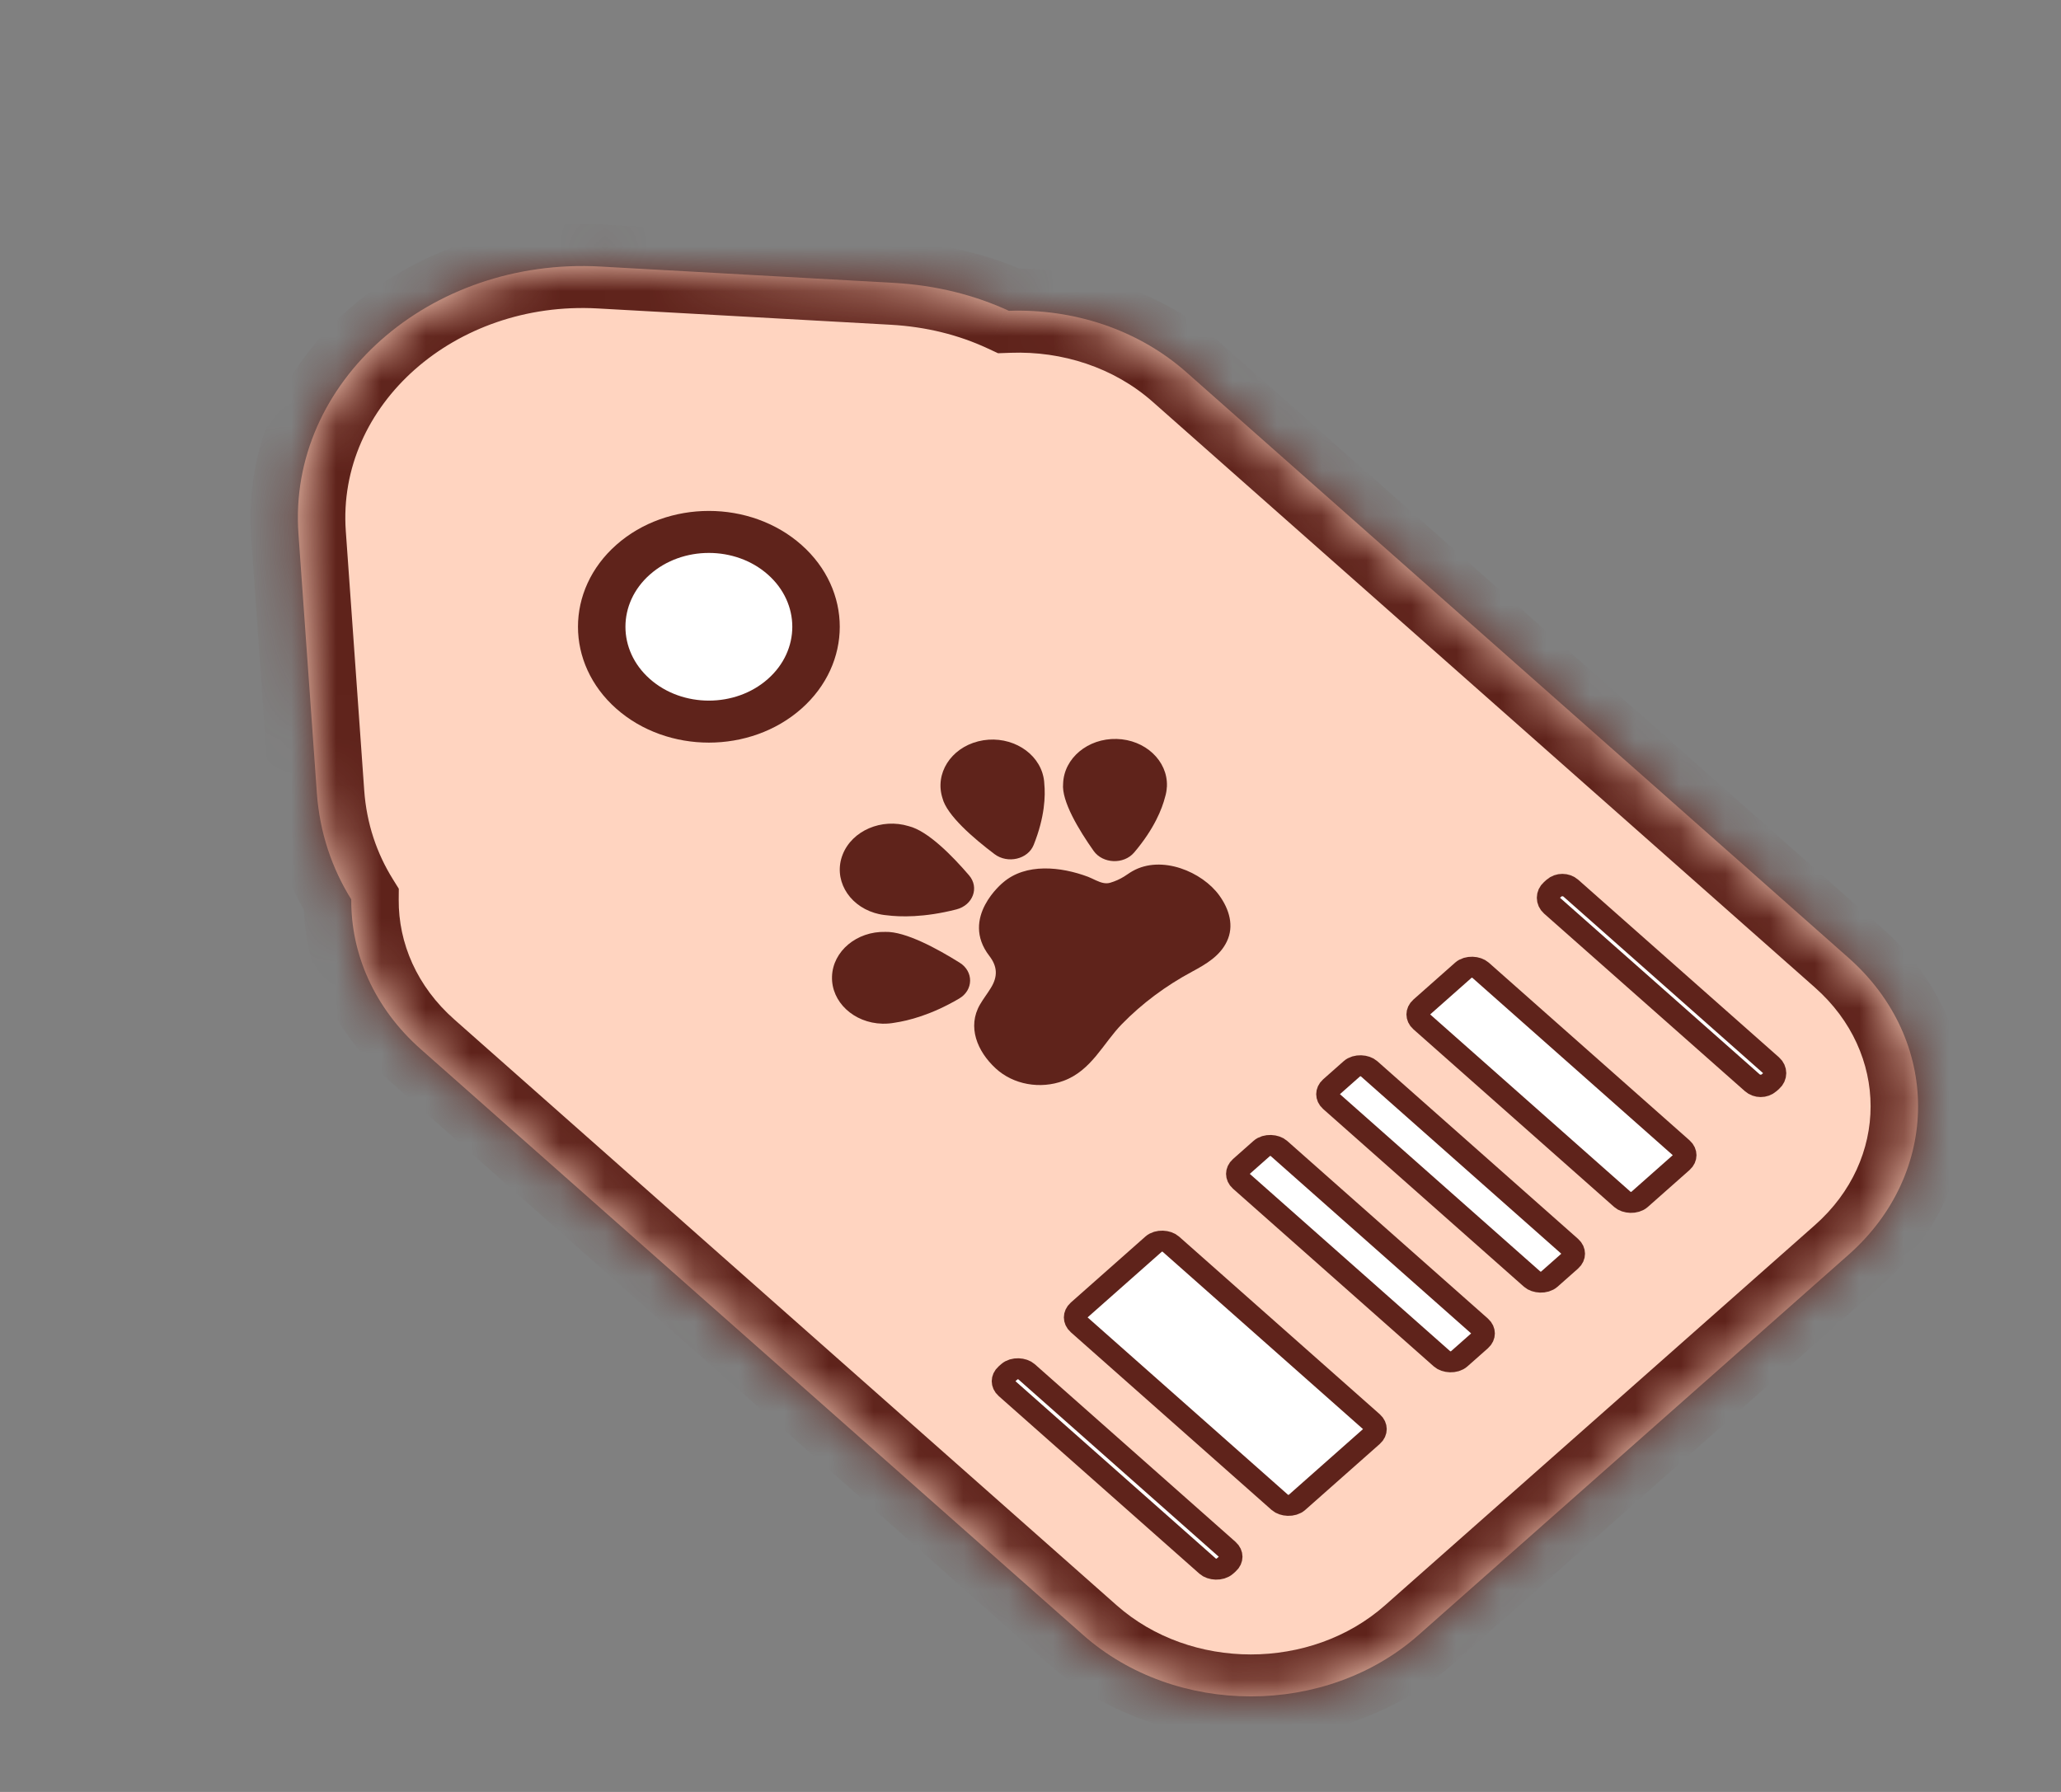 <svg width="46" height="40" viewBox="0 0 46 40" fill="none" xmlns="http://www.w3.org/2000/svg">
<rect x="0" y="0" width="46" height="40" fill="#808080" stroke="none"/>
<mask id="path-1-inside-1_2413_59452" fill="white">
<path fill-rule="evenodd" clip-rule="evenodd" d="M13.402 5.95C9.584 5.738 6.421 8.536 6.661 11.914L7.072 17.7C7.135 18.587 7.409 19.385 7.84 20.077C7.831 21.286 8.348 22.497 9.391 23.42L24.173 36.495C26.241 38.325 29.595 38.325 31.663 36.495L41.259 28.008C43.327 26.178 43.327 23.212 41.259 21.382L26.477 8.307C25.388 7.344 23.943 6.888 22.517 6.938C21.761 6.589 20.898 6.367 19.944 6.314L13.402 5.95Z"/>
</mask>
<path fill-rule="evenodd" clip-rule="evenodd" d="M13.402 5.95C9.584 5.738 6.421 8.536 6.661 11.914L7.072 17.7C7.135 18.587 7.409 19.385 7.84 20.077C7.831 21.286 8.348 22.497 9.391 23.42L24.173 36.495C26.241 38.325 29.595 38.325 31.663 36.495L41.259 28.008C43.327 26.178 43.327 23.212 41.259 21.382L26.477 8.307C25.388 7.344 23.943 6.888 22.517 6.938C21.761 6.589 20.898 6.367 19.944 6.314L13.402 5.95Z" fill="#FFD4C0"/>
<path d="M6.661 11.914L5.604 11.972L5.604 11.972L6.661 11.914ZM13.402 5.95L13.469 5.015L13.469 5.015L13.402 5.95ZM7.072 17.7L8.129 17.641L8.129 17.641L7.072 17.7ZM7.84 20.077L8.899 20.083L8.901 19.839L8.768 19.625L7.84 20.077ZM9.391 23.42L8.642 24.082L9.391 23.42ZM24.173 36.495L23.424 37.158L24.173 36.495ZM31.663 36.495L30.914 35.833L31.663 36.495ZM41.259 28.008L42.008 28.67L41.259 28.008ZM22.517 6.938L22.026 7.769L22.276 7.885L22.559 7.875L22.517 6.938ZM19.944 6.314L19.878 7.249L19.878 7.249L19.944 6.314ZM7.718 11.855C7.518 9.04 10.154 6.709 13.336 6.885L13.469 5.015C9.014 4.768 5.324 8.032 5.604 11.972L7.718 11.855ZM8.129 17.641L7.718 11.855L5.604 11.972L6.014 17.759L8.129 17.641ZM8.768 19.625C8.413 19.055 8.182 18.391 8.129 17.641L6.014 17.759C6.087 18.783 6.406 19.716 6.912 20.529L8.768 19.625ZM10.14 22.757C9.305 22.019 8.892 21.052 8.899 20.083L6.78 20.071C6.77 21.52 7.391 22.976 8.642 24.082L10.14 22.757ZM24.922 35.833L10.14 22.757L8.642 24.082L23.424 37.158L24.922 35.833ZM30.914 35.833C29.259 37.297 26.577 37.297 24.922 35.833L23.424 37.158C25.906 39.353 29.93 39.353 32.412 37.158L30.914 35.833ZM40.51 27.345L30.914 35.833L32.412 37.158L42.008 28.67L40.51 27.345ZM40.51 22.045C42.164 23.509 42.164 25.882 40.51 27.345L42.008 28.67C44.49 26.475 44.49 22.915 42.008 20.72L40.51 22.045ZM25.727 8.969L40.51 22.045L42.008 20.72L27.226 7.644L25.727 8.969ZM22.559 7.875C23.702 7.834 24.856 8.199 25.727 8.969L27.226 7.644C25.919 6.488 24.183 5.941 22.474 6.002L22.559 7.875ZM19.878 7.249C20.684 7.294 21.403 7.481 22.026 7.769L23.007 6.108C22.12 5.698 21.112 5.44 20.01 5.379L19.878 7.249ZM13.336 6.885L19.878 7.249L20.01 5.379L13.469 5.015L13.336 6.885Z" fill="#5F231B" mask="url(#path-1-inside-1_2413_59452)"/>
<circle cx="2.758" cy="2.758" r="2.258" transform="matrix(0.749 -0.663 0.749 0.663 11.69 13.991)" fill="white" stroke="#5F231B"/>
<rect x="0.375" width="0.574" height="6.484" rx="0.25" transform="matrix(0.749 -0.663 0.749 0.663 22.009 31.08)" fill="white" stroke="#5F231B" stroke-width="0.5"/>
<rect x="0.375" width="1.112" height="6.484" rx="0.25" transform="matrix(0.749 -0.663 0.749 0.663 27.239 26.452)" fill="white" stroke="#5F231B" stroke-width="0.5"/>
<rect x="0.375" width="1.112" height="6.484" rx="0.25" transform="matrix(0.749 -0.663 0.749 0.663 29.251 24.673)" fill="white" stroke="#5F231B" stroke-width="0.5"/>
<rect x="0.375" width="1.745" height="6.484" rx="0.25" transform="matrix(0.749 -0.663 0.749 0.663 31.265 22.893)" fill="white" stroke="#5F231B" stroke-width="0.5"/>
<rect x="0.375" width="2.723" height="6.484" rx="0.25" transform="matrix(0.749 -0.663 0.749 0.663 23.619 29.656)" fill="white" stroke="#5F231B" stroke-width="0.5"/>
<path d="M34.628 19.875L34.684 19.825C34.787 19.734 34.955 19.734 35.059 19.825L39.541 23.79C39.644 23.881 39.644 24.029 39.541 24.121L39.485 24.17C39.381 24.262 39.214 24.262 39.11 24.17L34.628 20.206C34.525 20.114 34.525 19.966 34.628 19.875Z" fill="white" stroke="#5F231B" stroke-width="0.5"/>
<g clip-path="url(#clip0_2413_59452)">
<path d="M24.639 19.712C24.516 19.692 24.395 19.614 24.282 19.571C23.683 19.347 22.898 19.258 22.386 19.701C22.386 19.701 21.421 20.481 22.081 21.338C22.263 21.574 22.272 21.797 22.117 22.05C22.04 22.177 21.947 22.295 21.873 22.423C21.584 22.92 21.811 23.469 22.223 23.849C22.615 24.211 23.215 24.32 23.738 24.126C24.363 23.895 24.622 23.287 25.042 22.858C25.489 22.4 26.019 22.005 26.604 21.691C26.926 21.518 27.227 21.339 27.381 21.019C27.55 20.671 27.437 20.299 27.216 19.991C26.836 19.462 25.928 19.076 25.276 19.446C25.21 19.483 25.152 19.528 25.088 19.567C24.993 19.626 24.888 19.673 24.778 19.705C24.732 19.719 24.685 19.719 24.639 19.712L24.639 19.712Z" fill="#5F231B"/>
<path d="M19.718 22.852C19.703 22.852 19.694 22.851 19.694 22.851C19.055 22.835 18.551 22.364 18.57 21.798C18.588 21.232 19.122 20.786 19.762 20.802C20.206 20.789 20.917 21.175 21.42 21.49C21.734 21.687 21.729 22.101 21.408 22.29C20.783 22.658 20.267 22.785 19.969 22.829C19.888 22.844 19.804 22.852 19.718 22.851L19.718 22.852Z" fill="#5F231B"/>
<path d="M19.544 20.385C19.529 20.381 19.521 20.379 19.521 20.379C18.916 20.194 18.597 19.609 18.808 19.075C19.018 18.54 19.679 18.257 20.283 18.442C20.711 18.548 21.257 19.106 21.629 19.54C21.862 19.811 21.716 20.205 21.346 20.3C20.624 20.485 20.089 20.469 19.791 20.431C19.708 20.424 19.626 20.409 19.544 20.385Z" fill="#5F231B"/>
<path d="M26.044 17.57C26.045 17.556 26.045 17.548 26.045 17.548C26.064 16.983 25.561 16.511 24.921 16.495C24.281 16.479 23.747 16.924 23.728 17.491C23.688 17.882 24.083 18.532 24.409 18.994C24.613 19.282 25.081 19.302 25.313 19.03C25.765 18.498 25.938 18.05 26.004 17.79C26.026 17.719 26.039 17.645 26.043 17.569L26.044 17.57Z" fill="#5F231B"/>
<path d="M23.271 17.274C23.267 17.26 23.265 17.253 23.265 17.253C23.09 16.709 22.45 16.393 21.834 16.548C21.218 16.703 20.861 17.27 21.035 17.815C21.13 18.198 21.729 18.713 22.197 19.066C22.49 19.287 22.943 19.181 23.071 18.86C23.322 18.233 23.334 17.76 23.308 17.494C23.305 17.421 23.293 17.347 23.271 17.274Z" fill="#5F231B"/>
</g>
<defs>
<clipPath id="clip0_2413_59452">
<rect width="8.916" height="7.295" fill="white" transform="matrix(-0.768 0.641 0.73 0.684 23.653 14.87)"/>
</clipPath>
</defs>
</svg>
